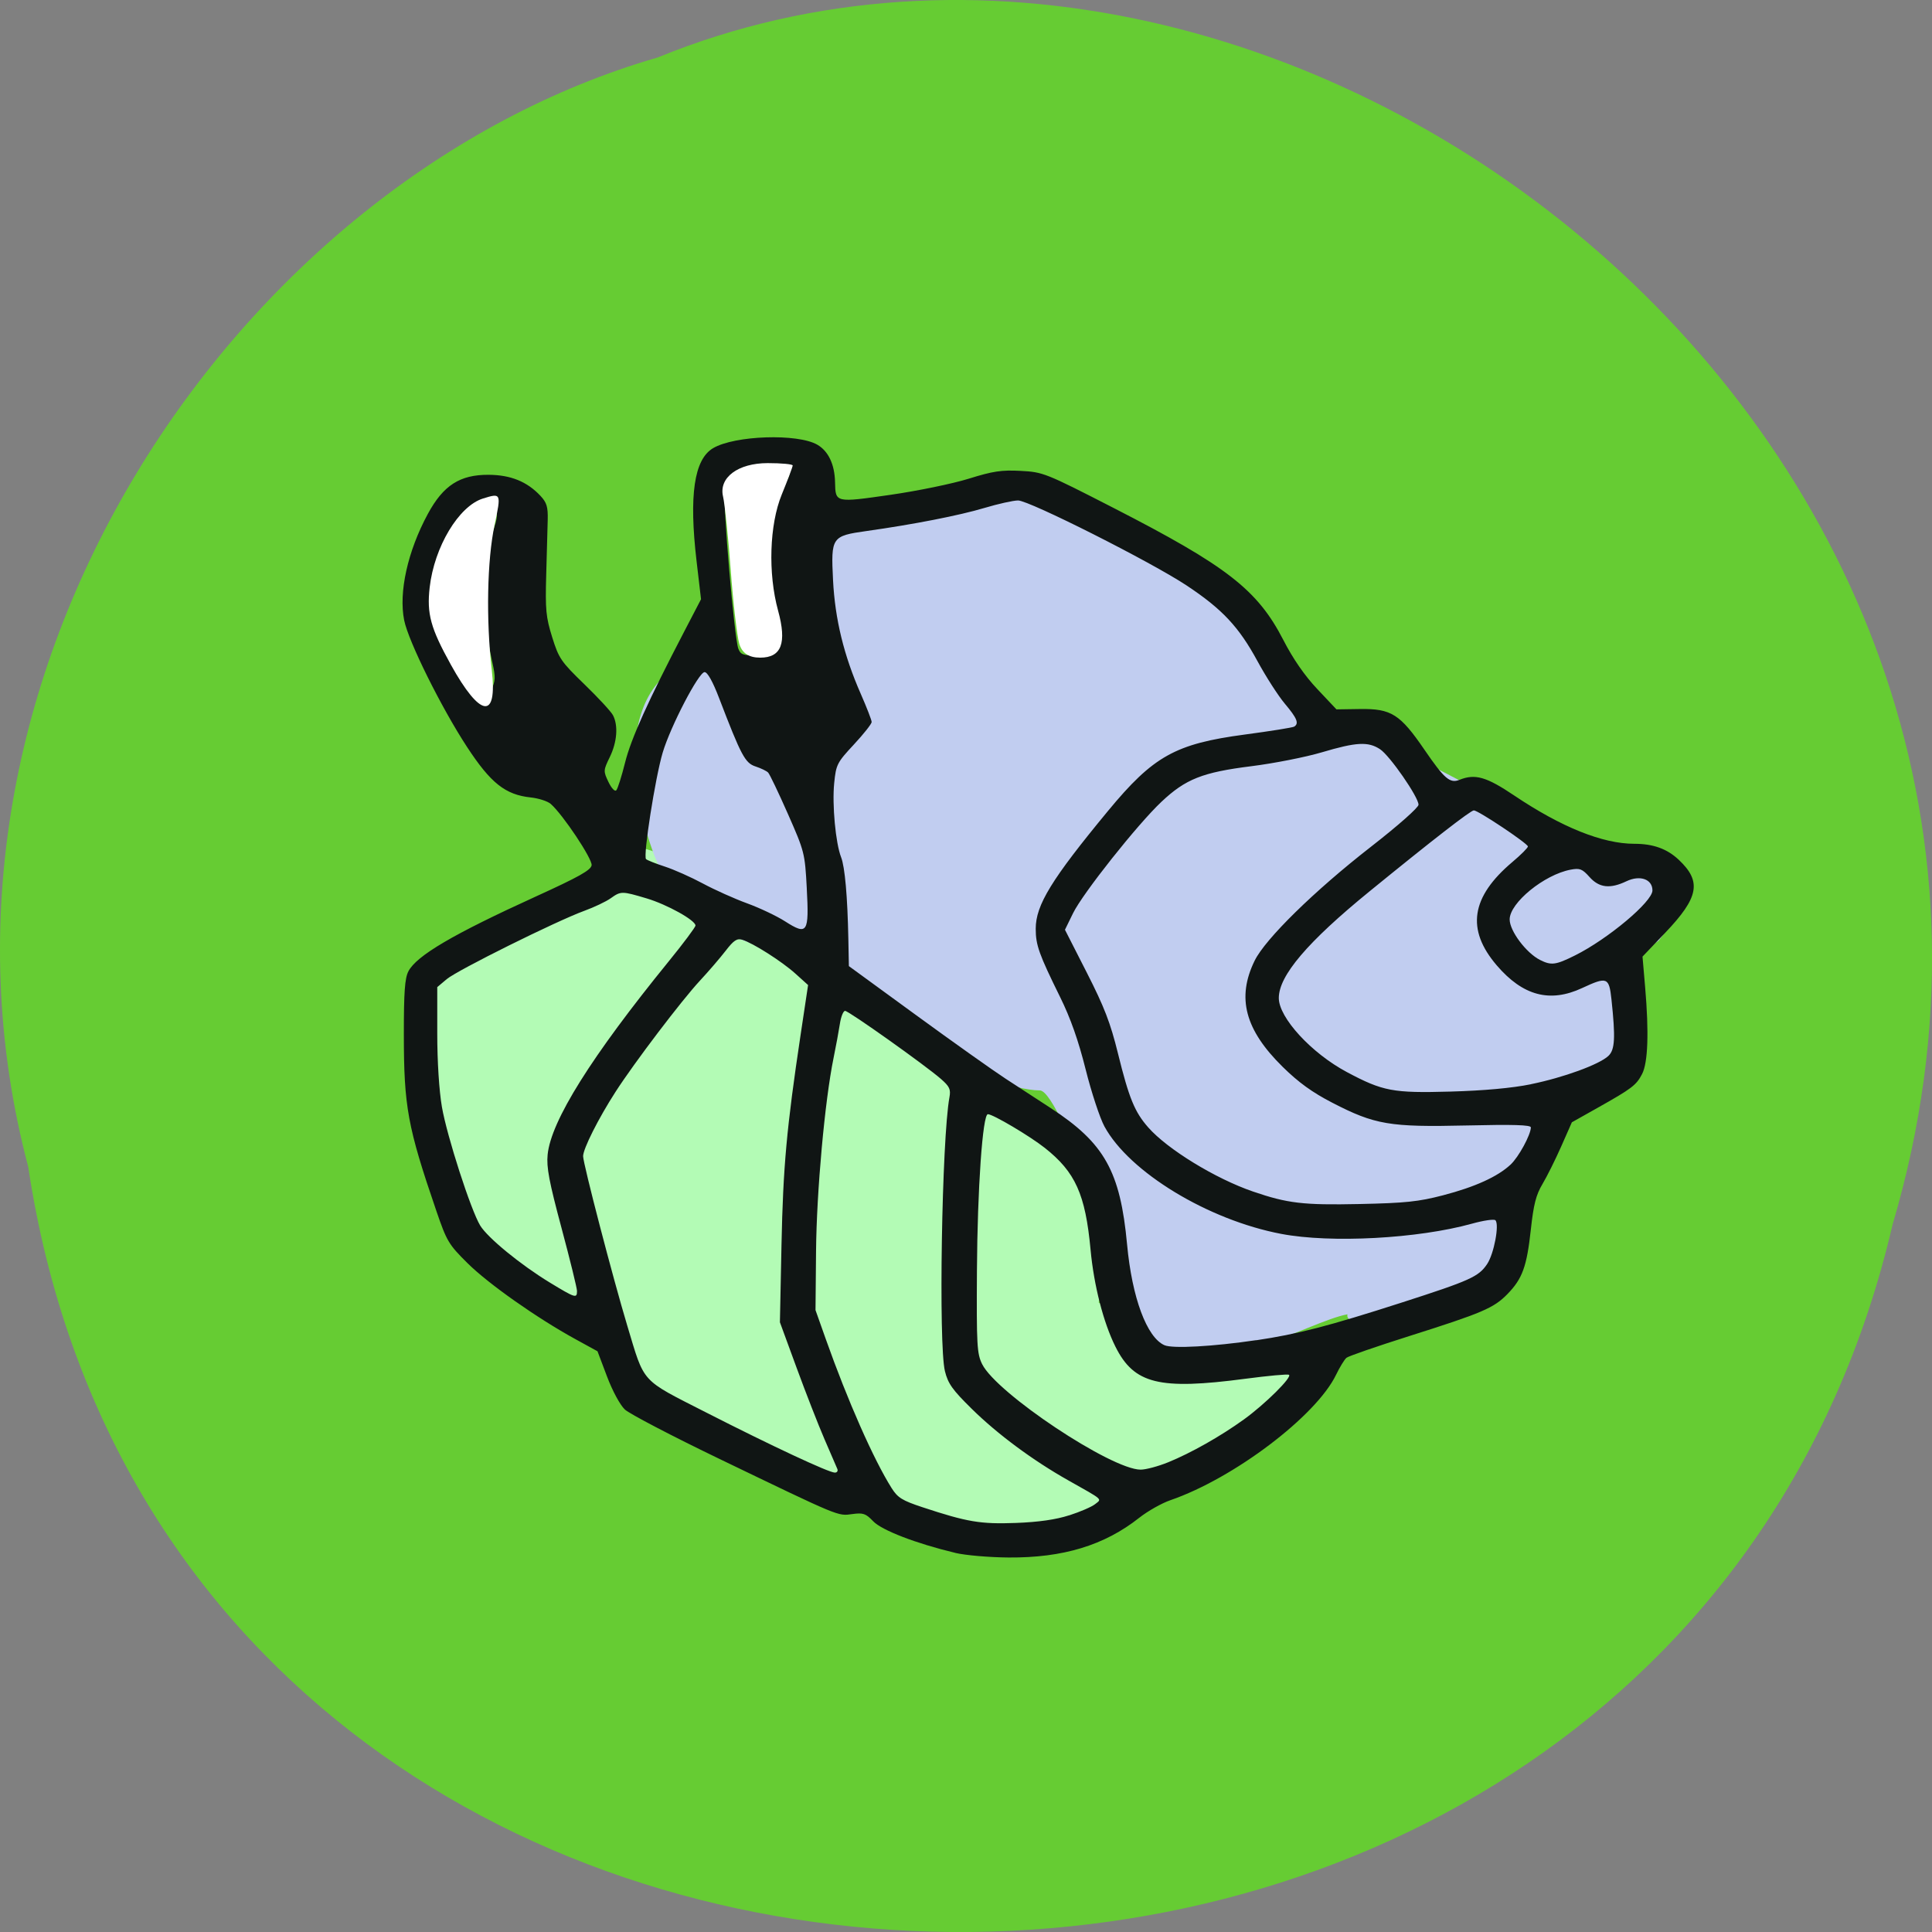 <svg xmlns="http://www.w3.org/2000/svg" viewBox="0 0 256 256"><rect x="0" y="0" width="256" height="256" fill="#808080" stroke="none"/><path d="m 3.74 950.97 c 19.829 131.87 217.21 135.83 247.04 7.636 30.702 -103.78 -80.47 -188.63 -163.63 -154.63 -55.684 16.07 -100.67 81.83 -83.41 146.99 z" fill="#6c3" color="#000" transform="translate(0 -796.36)"/><g transform="translate(-132.34 70.51)"><path d="m 225.54 120.1 c -9.808 -7.086 -19.723 -20.69 -30.03 -24.919 -4.04 -4.693 -7.2 -15.541 -7.956 -27.29 -0.586 -9.103 -0.5 -9.658 1.845 -11.923 4.648 -4.227 27.875 -9.225 23.86 -13.546 1.7 -7.548 60.26 30.453 61.29 40.811 3.441 9.23 4.516 7.469 3.378 18.883 0.697 0 4.73 6.283 8.341 7.758 3.725 1.521 9.487 -2.071 13.984 -1.646 l 7.926 0.75 l -6.176 6.321 c -4.715 4.826 -8.942 7.742 -17.869 12.329 -11.241 5.776 -11.997 6.01 -19.558 5.959 -14.685 -1.083 -25.23 -6.461 -39.03 -13.486 z" fill="#b3fbb5"/><path d="m 310.89 103.64 c -5.228 0.962 -18.464 9.311 -25.21 4.118 -2.998 -3.503 -12.556 -33.783 -15.571 -33.783 -3.231 0 -11.822 -2.719 -14.852 -7.134 -7.184 -12.05 -31.18 -9.157 -35.569 -22.475 -2.422 -5.217 -7.679 -23.22 4.601 -27.613 10.817 -3.865 11.333 12.406 12.985 4.01 1.223 -6.217 2.88 -21.635 5.13 -21.635 17.16 0.711 25.776 -7.819 38.37 -1.356 12.156 6.379 19.2 16.903 26.12 26.982 12.636 2.787 36.6 19.733 45.23 20.1 2.311 5.115 2.856 5.634 0 9.278 -8.302 5.567 -0.505 15.948 -10.674 22.18 -4.344 2.684 -6.03 10.975 -7.2 17.973 -4.112 6.617 -24.1 12.691 -23.363 9.358 z" fill="#c1cdf0"/><path d="m 258.91 135.25 c -5.181 -1.239 -9.718 -2.985 -10.865 -4.182 -0.993 -1.036 -1.331 -1.152 -2.781 -0.954 -1.937 0.265 -1.488 0.451 -17.551 -7.29 -6.31 -3.041 -11.969 -5.996 -12.576 -6.566 -0.632 -0.594 -1.643 -2.465 -2.365 -4.378 l -1.261 -3.34 l -2.936 -1.611 c -5.096 -2.797 -11.521 -7.321 -14.283 -10.06 -2.509 -2.485 -2.752 -2.893 -4.145 -6.959 -3.801 -11.1 -4.292 -13.764 -4.296 -23.376 -0.002 -5.589 0.13 -7.422 0.601 -8.334 1.074 -2.077 5.921 -4.923 16.906 -9.926 5.673 -2.584 7.274 -3.481 7.374 -4.133 0.126 -0.818 -3.813 -6.728 -5.418 -8.129 -0.412 -0.359 -1.598 -0.743 -2.637 -0.854 -3.374 -0.358 -5.306 -1.886 -8.449 -6.686 -3.404 -5.197 -7.773 -14 -8.333 -16.791 -0.747 -3.717 0.465 -9.163 3.138 -14.1 2.048 -3.785 4.248 -5.199 8.05 -5.178 2.924 0.016 5.109 0.905 6.875 2.796 0.825 0.883 0.997 1.453 0.956 3.159 -0.028 1.145 -0.118 4.436 -0.199 7.314 -0.131 4.614 -0.038 5.59 0.792 8.252 0.877 2.812 1.17 3.24 4.268 6.239 1.83 1.771 3.534 3.616 3.787 4.1 0.713 1.363 0.546 3.551 -0.423 5.545 -0.858 1.765 -0.863 1.858 -0.18 3.29 0.397 0.833 0.85 1.317 1.041 1.113 0.186 -0.198 0.711 -1.855 1.167 -3.682 0.791 -3.171 3.04 -8.152 7.862 -17.41 l 2.201 -4.227 l -0.59 -5.03 c -1.025 -8.742 -0.331 -13.5 2.186 -14.986 2.869 -1.695 11.216 -1.969 13.818 -0.455 1.465 0.853 2.295 2.614 2.343 4.975 0.056 2.718 0.03 2.712 7.329 1.663 3.6 -0.517 8.273 -1.48 10.384 -2.138 3.207 -1 4.34 -1.171 6.885 -1.036 2.975 0.158 3.261 0.272 12.278 4.895 15.06 7.724 19.1 10.86 22.531 17.526 1.292 2.508 2.822 4.717 4.496 6.491 l 2.537 2.689 l 3.118 -0.046 c 4.144 -0.061 5.308 0.674 8.535 5.385 2.651 3.871 3.387 4.504 4.647 3.997 2.071 -0.832 3.559 -0.407 7.246 2.073 6.259 4.209 11.716 6.403 15.925 6.403 2.5 0 4.338 0.662 5.886 2.12 3.061 2.882 2.671 4.983 -1.794 9.67 l -3.01 3.158 l 0.352 4.099 c 0.511 5.949 0.369 9.956 -0.405 11.453 -0.769 1.487 -1.343 1.924 -5.885 4.478 l -3.422 1.924 l -1.409 3.191 c -0.775 1.755 -1.895 4 -2.489 4.997 -0.851 1.424 -1.177 2.698 -1.539 6.02 -0.535 4.914 -1.116 6.517 -3.094 8.547 -1.813 1.86 -3.306 2.499 -13.02 5.574 -4.307 1.363 -8.05 2.656 -8.314 2.875 -0.266 0.218 -0.889 1.236 -1.385 2.261 -2.647 5.468 -13.555 13.722 -21.955 16.613 -1.147 0.395 -3 1.442 -4.123 2.328 -4.615 3.648 -10.09 5.314 -17.304 5.262 -2.566 -0.018 -5.752 -0.293 -7.081 -0.611 z m 15.1 -4.967 c 1.439 -0.461 2.979 -1.125 3.422 -1.475 0.93 -0.736 1.207 -0.488 -3.528 -3.156 -4.698 -2.647 -9.375 -6.112 -12.801 -9.482 -2.563 -2.52 -3.15 -3.346 -3.557 -4.999 -0.862 -3.501 -0.41 -30.795 0.601 -36.29 0.192 -1.044 0.017 -1.423 -1.117 -2.415 -2.07 -1.812 -12.231 -9.03 -12.713 -9.03 -0.235 0 -0.544 0.77 -0.688 1.711 -0.143 0.941 -0.521 2.979 -0.838 4.529 -1.157 5.641 -2.248 17.664 -2.321 25.561 l -0.072 7.85 l 1.356 3.824 c 2.906 8.195 6.35 15.99 8.732 19.764 0.804 1.274 1.399 1.643 4.081 2.53 5.937 1.964 7.698 2.26 12.398 2.083 2.983 -0.113 5.282 -0.441 7.04 -1.01 z m -30.723 -6.162 c -0.119 -0.277 -0.881 -2.043 -1.695 -3.925 -0.814 -1.882 -2.476 -6.139 -3.694 -9.46 l -2.215 -6.04 l 0.21 -10.265 c 0.211 -10.32 0.683 -15.512 2.525 -27.775 l 0.998 -6.642 l -1.682 -1.517 c -1.791 -1.615 -5.625 -4.054 -7.05 -4.487 -0.688 -0.209 -1.13 0.086 -2.191 1.463 -0.731 0.948 -2.255 2.72 -3.387 3.938 -2.439 2.624 -8.694 10.861 -11.204 14.754 -2.264 3.511 -4.296 7.545 -4.296 8.529 0 0.978 3.969 16.209 5.852 22.454 2.337 7.752 1.678 7.03 10.451 11.503 8.671 4.423 16.241 7.961 17.05 7.968 0.3 0.002 0.449 -0.222 0.33 -0.498 z m 43.837 -0.869 c 3.03 -1.233 6.92 -3.431 10.02 -5.665 2.815 -2.027 6.482 -5.663 5.986 -5.935 -0.187 -0.103 -2.786 0.136 -5.775 0.531 -11.433 1.511 -14.748 0.69 -17.219 -4.264 -1.591 -3.19 -2.85 -8.104 -3.291 -12.845 -0.683 -7.336 -2.01 -10.281 -6.07 -13.489 -1.988 -1.571 -6.868 -4.46 -7.535 -4.46 -0.695 0 -1.386 9.881 -1.45 20.731 -0.059 9.904 0.003 11 0.692 12.391 1.918 3.86 17.12 13.976 21 13.976 0.688 0 2.323 -0.436 3.634 -0.97 z m 11.663 -16.17 c 5.499 -0.815 9.589 -1.875 19.301 -5 9.08 -2.924 10.189 -3.424 11.312 -5.111 0.905 -1.36 1.636 -5.252 1.088 -5.793 -0.178 -0.176 -1.578 0.029 -3.11 0.455 -7.141 1.985 -18.661 2.605 -25.25 1.357 -9.702 -1.838 -20.15 -8.181 -23.442 -14.236 -0.608 -1.117 -1.73 -4.523 -2.494 -7.568 -0.958 -3.821 -2 -6.783 -3.372 -9.561 -2.821 -5.723 -3.241 -6.899 -3.241 -9.07 0 -3.145 2.092 -6.554 9.577 -15.613 6.01 -7.271 8.917 -8.894 18.13 -10.122 3.396 -0.452 6.34 -0.924 6.541 -1.049 0.668 -0.413 0.383 -1.114 -1.232 -3.03 -0.879 -1.043 -2.518 -3.591 -3.641 -5.661 -2.459 -4.534 -4.666 -6.888 -9.392 -10.02 -4.702 -3.115 -20.846 -11.257 -22.322 -11.257 -0.63 0 -2.638 0.447 -4.463 0.993 -3.311 0.991 -9.38 2.179 -15.619 3.057 -4.618 0.65 -4.724 0.806 -4.436 6.51 0.261 5.169 1.431 9.97 3.675 15.07 0.793 1.804 1.442 3.482 1.442 3.728 0 0.246 -1.058 1.586 -2.352 2.976 -2.238 2.406 -2.364 2.653 -2.613 5.122 -0.287 2.854 0.189 7.965 0.915 9.814 0.503 1.282 0.851 5.212 0.961 10.851 l 0.07 3.579 l 8.889 6.484 c 4.889 3.566 10.233 7.361 11.875 8.432 1.642 1.071 4.321 2.816 5.953 3.877 7.151 4.652 9.247 8.391 10.148 18.1 0.653 7.04 2.613 12.318 4.955 13.342 1.077 0.471 6.447 0.175 12.142 -0.669 z m -89.989 -6.512 c 0 -0.387 -0.923 -4.146 -2.051 -8.353 -1.647 -6.142 -2.01 -8.06 -1.843 -9.73 0.447 -4.479 5.78 -12.99 16.05 -25.619 1.948 -2.394 3.541 -4.527 3.541 -4.739 0 -0.698 -3.77 -2.793 -6.481 -3.6 -3.281 -0.977 -3.4 -0.977 -4.764 -0.006 -0.608 0.433 -2.175 1.177 -3.484 1.655 -3.69 1.346 -16.82 7.865 -18.227 9.05 l -1.26 1.06 v 6.151 c 0 3.7 0.246 7.575 0.617 9.726 0.668 3.874 3.827 13.66 5.072 15.714 0.983 1.621 5.359 5.205 9.222 7.554 3.378 2.054 3.606 2.126 3.605 1.138 z m 114.76 -12.699 c 4.246 -1.11 7.214 -2.459 8.94 -4.064 1.064 -0.989 2.67 -3.933 2.689 -4.929 0.006 -0.333 -2.312 -0.403 -8.545 -0.257 -10.139 0.237 -12.13 -0.1 -17.758 -3.01 -2.664 -1.375 -4.48 -2.688 -6.589 -4.763 -4.995 -4.913 -6.114 -9.154 -3.71 -14.06 1.417 -2.892 7.912 -9.258 15.377 -15.07 3.629 -2.826 6.34 -5.221 6.339 -5.6 -0.002 -1.015 -3.801 -6.498 -5.094 -7.35 -1.571 -1.036 -3.134 -0.954 -7.702 0.403 -2.154 0.64 -6.36 1.469 -9.346 1.843 -6.481 0.812 -8.716 1.696 -11.926 4.721 -3.17 2.987 -10.418 12.12 -11.707 14.756 l -1.074 2.195 l 2.891 5.675 c 2.322 4.558 3.135 6.665 4.131 10.707 1.461 5.927 2.21 7.762 4.01 9.807 2.545 2.898 8.909 6.794 13.882 8.498 4.584 1.571 6.649 1.814 14.09 1.657 6.113 -0.129 7.849 -0.311 11.11 -1.162 z m 11.638 -14.72 c 4.321 -0.881 9.06 -2.612 10.265 -3.747 0.865 -0.817 0.951 -2.394 0.407 -7.478 -0.316 -2.955 -0.576 -3.056 -3.889 -1.514 -4.268 1.987 -7.854 1.032 -11.316 -3.01 -4.071 -4.756 -3.417 -9.06 2.081 -13.696 1.128 -0.951 2.051 -1.876 2.051 -2.055 0 -0.385 -6.586 -4.781 -7.163 -4.781 -0.418 0 -5.473 3.924 -13.804 10.716 -8.246 6.722 -12.04 11.182 -12.04 14.15 0 2.605 4.323 7.307 9.02 9.811 4.777 2.546 6.117 2.798 13.723 2.583 4.472 -0.127 8.168 -0.464 10.667 -0.973 z m 5.837 -17.06 c 4.371 -2.179 10.265 -7.124 10.265 -8.614 0 -1.492 -1.649 -2.074 -3.446 -1.217 -2.174 1.037 -3.618 0.871 -4.894 -0.562 -0.959 -1.077 -1.281 -1.202 -2.5 -0.973 -3.494 0.655 -8.08 4.398 -8.08 6.594 0 1.527 2.191 4.446 4.03 5.372 1.485 0.747 2.072 0.671 4.623 -0.6 z m -101.79 -8.89 c -0.252 -4.681 -0.3 -4.87 -2.504 -9.867 -1.236 -2.802 -2.414 -5.266 -2.618 -5.477 -0.204 -0.21 -0.953 -0.572 -1.664 -0.805 -1.388 -0.454 -1.897 -1.408 -4.84 -9.08 -0.84 -2.19 -1.53 -3.422 -1.917 -3.422 -0.775 0 -4.513 7.181 -5.552 10.667 -0.989 3.315 -2.617 13.738 -2.205 14.11 0.171 0.155 1.295 0.601 2.499 0.992 1.204 0.391 3.468 1.399 5.03 2.239 1.564 0.841 4.201 2.024 5.862 2.629 1.66 0.605 3.925 1.679 5.03 2.386 2.965 1.893 3.194 1.544 2.876 -4.377 z m -41.835 -26.24 c 0.595 -1.247 0.615 -1.703 0.165 -3.724 -1.51 -6.779 -1.44 -12.852 0.201 -17.688 0.737 -2.172 0.514 -2.93 -0.863 -2.93 -2.652 0 -4.533 2.367 -6.193 7.791 -1.304 4.261 -1.139 6.243 0.892 10.726 2.127 4.697 3.716 7.246 4.515 7.246 0.333 0 0.91 -0.64 1.283 -1.421 z m 37.805 -5.648 c 0.642 -0.98 0.62 -1.27 -0.449 -5.856 -0.928 -3.983 -1.079 -5.331 -0.861 -7.724 0.298 -3.269 1.208 -6.407 2.32 -7.993 0.993 -1.418 0.944 -1.886 -0.228 -2.18 -1.206 -0.303 -6.147 0.433 -6.855 1.02 -0.285 0.237 -0.63 1.107 -0.765 1.934 -0.273 1.661 1.258 19.486 1.797 20.926 0.289 0.773 0.633 0.906 2.352 0.906 1.716 0 2.113 -0.152 2.689 -1.031 z" fill="#101514"/></g><g fill="#fff"><path d="m 59.727 88.05 c -2.669 -4.813 -3.191 -6.723 -2.793 -10.218 0.612 -5.371 3.852 -10.772 7.06 -11.775 2.412 -0.753 2.433 -0.704 1.545 3.476 -0.994 4.679 -1.147 12.578 -0.373 19.288 0.763 6.616 -1.526 6.291 -5.443 -0.771 z"/><path d="m 97.95 85.27 c -0.297 -1.029 -0.805 -5.425 -1.129 -9.77 -0.324 -4.345 -0.78 -8.714 -1.014 -9.71 -0.587 -2.507 1.979 -4.425 5.92 -4.425 1.82 0 3.309 0.14 3.309 0.311 0 0.171 -0.651 1.902 -1.448 3.846 -1.637 3.998 -1.842 10.45 -0.489 15.383 1.182 4.311 0.452 6.236 -2.366 6.236 -1.523 0 -2.416 -0.601 -2.783 -1.871 z"/></g></svg>